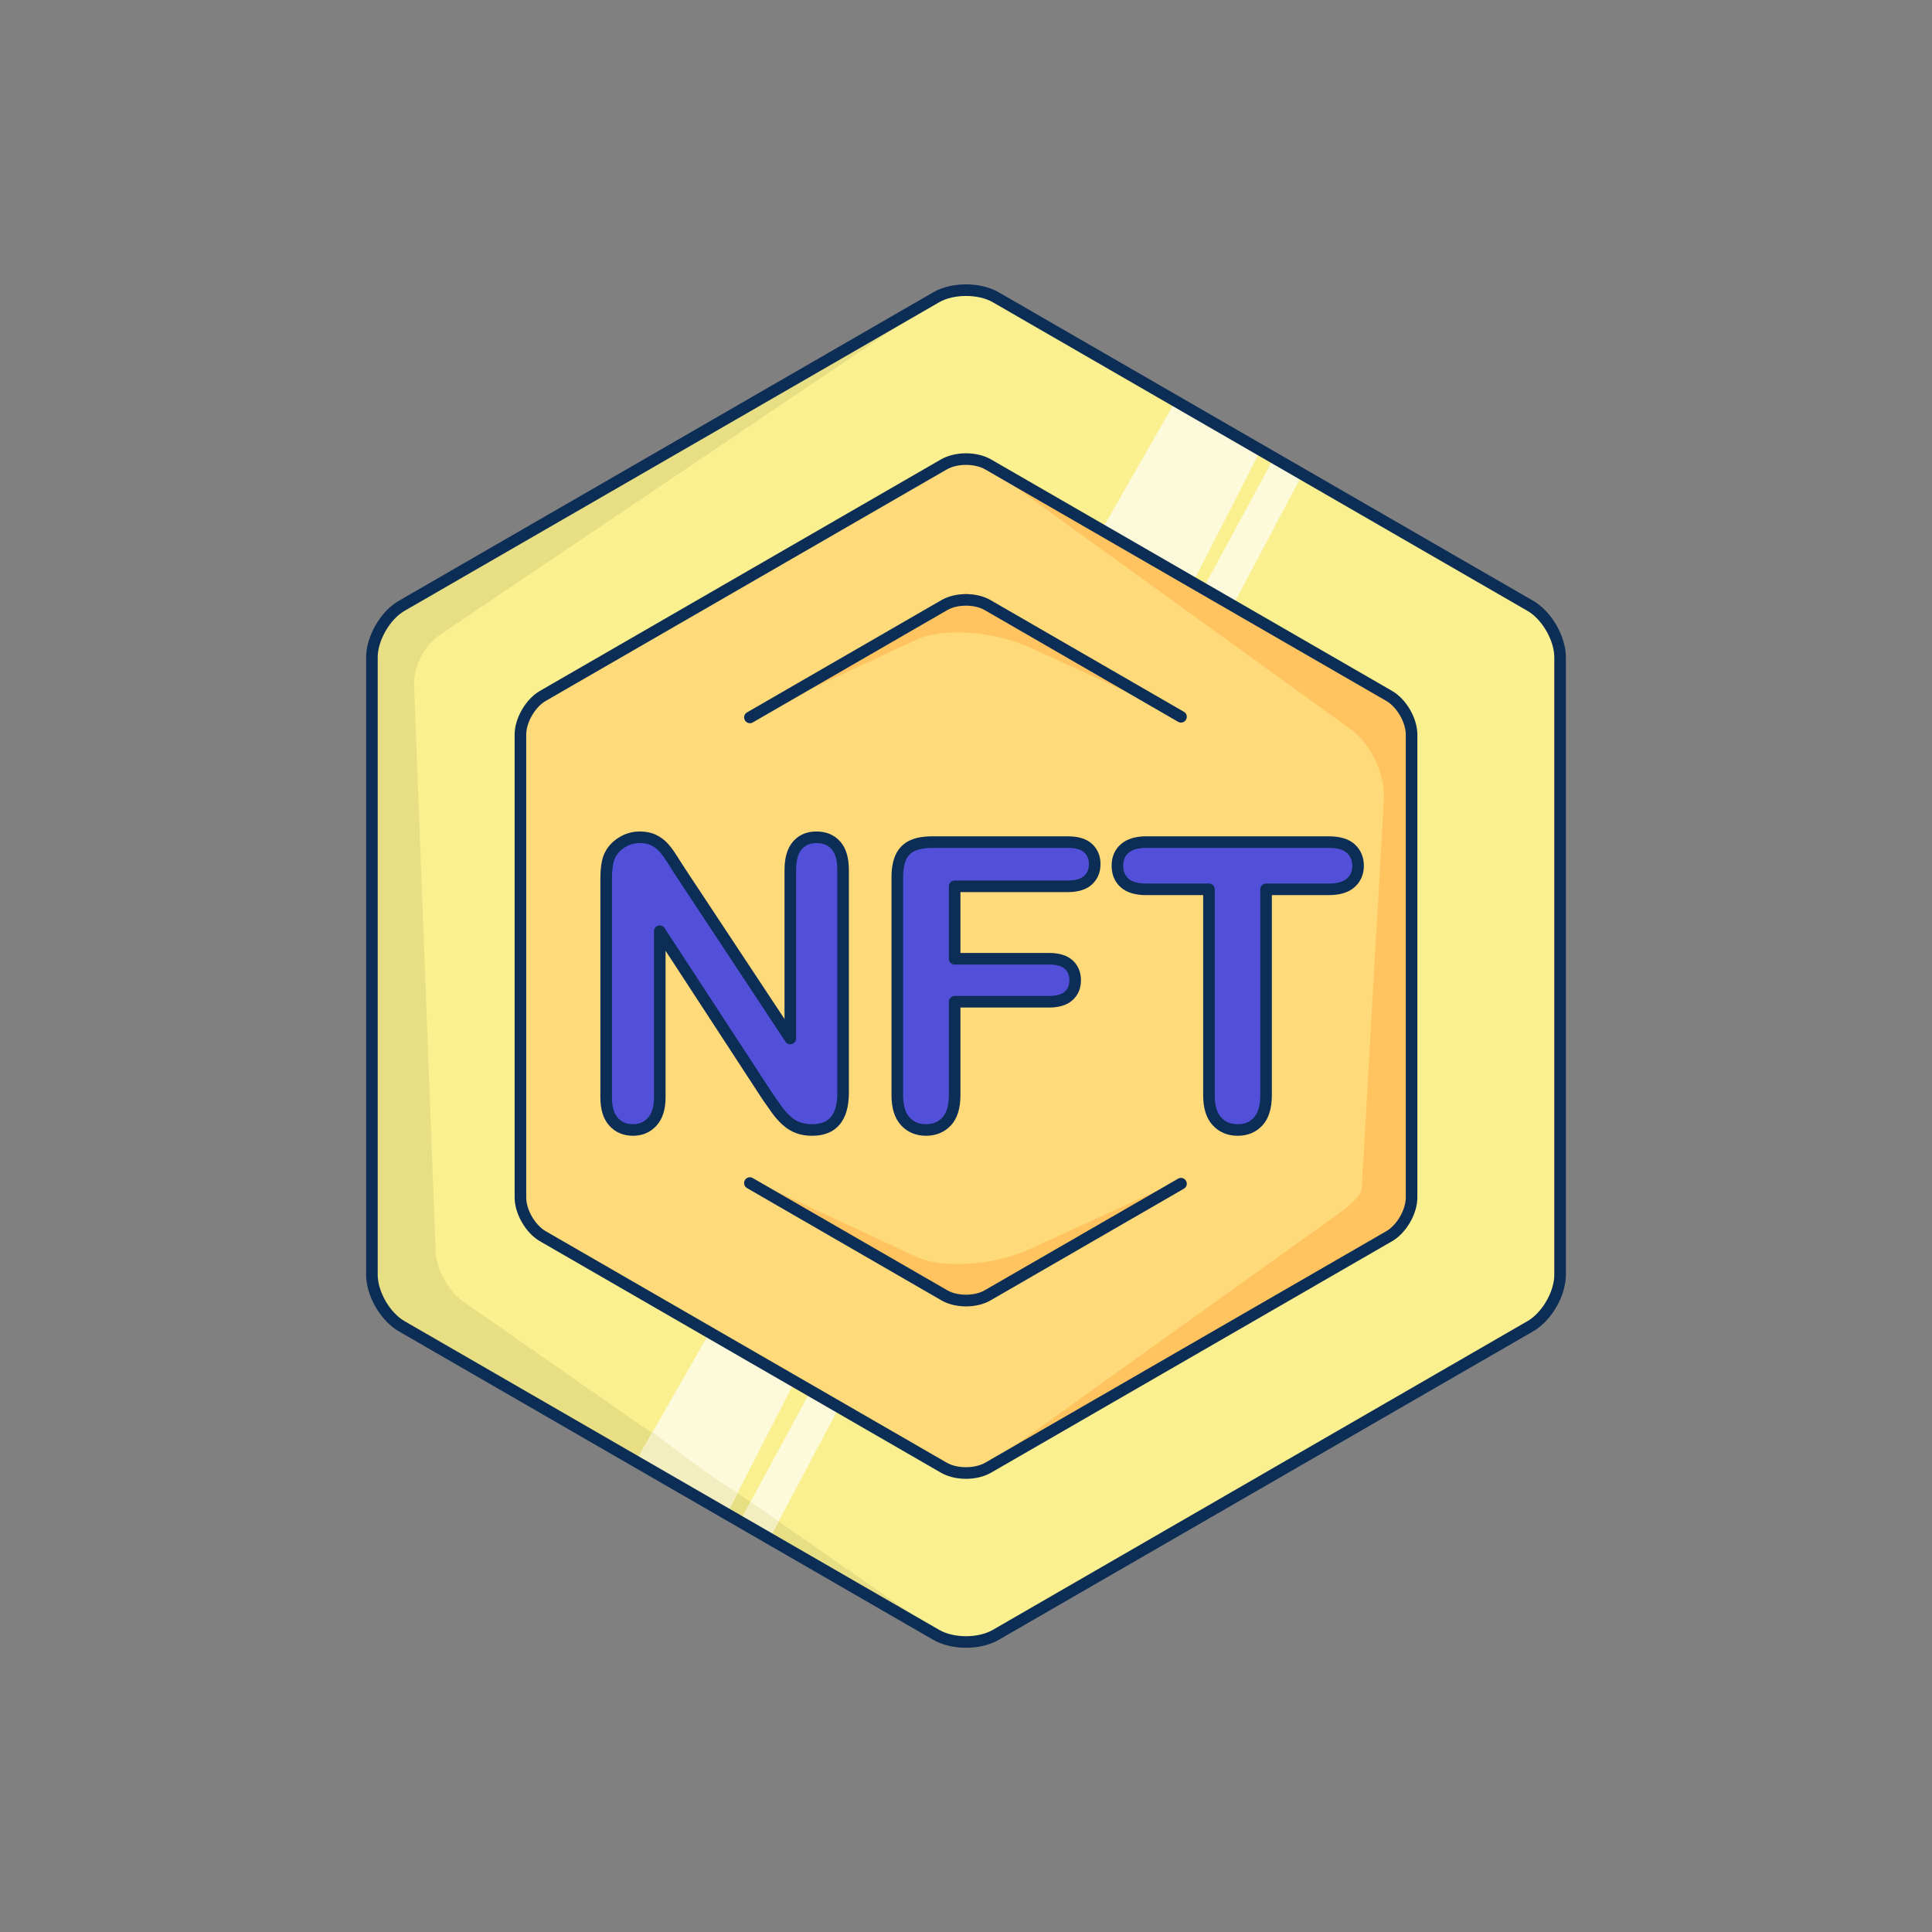 <?xml version="1.0" encoding="UTF-8" standalone="no"?>
<!DOCTYPE svg PUBLIC "-//W3C//DTD SVG 1.1//EN" "http://www.w3.org/Graphics/SVG/1.1/DTD/svg11.dtd">
<!-- Created with Vectornator (http://vectornator.io/) -->
<svg height="100%" stroke-miterlimit="10" style="fill-rule:nonzero;clip-rule:evenodd;stroke-linecap:round;stroke-linejoin:round;" version="1.1" viewBox="0 0 500 500" width="100%" xml:space="preserve" xmlns="http://www.w3.org/2000/svg" xmlns:vectornator="http://vectornator.io" xmlns:xlink="http://www.w3.org/1999/xlink">
<rect x="0" y="0" width="500" height="500" fill="#808080" stroke="none"/>
<defs/>
<g id="Layer-1" vectornator:layerName="Layer 1">
<g opacity="1">
<path d="M242.313 423.109L103.938 343.219C99.692 340.767 96.251 334.806 96.251 329.904L96.251 170.123C96.251 165.22 99.692 159.259 103.938 156.808L242.313 76.917C246.558 74.466 253.442 74.466 257.687 76.917L396.062 156.808C400.307 159.259 403.749 165.22 403.749 170.123L403.749 329.904C403.749 334.806 400.307 340.767 396.062 343.219L257.687 423.109C253.442 425.56 246.558 425.56 242.313 423.109Z" fill="#faf08f" fill-rule="evenodd" opacity="1" stroke="none"/>
<path d="M242.935 423.468L103.316 342.859C99.414 340.607 96.251 335.128 96.251 330.622L96.251 169.404C96.251 164.899 99.414 159.42 103.316 157.167L242.935 76.558C246.837 74.305 246.972 74.521 243.236 77.04L113.612 164.455C109.876 166.975 106.987 172.667 107.159 177.169L112.749 323.914C112.92 328.416 116.056 334.155 119.752 336.732L243.308 422.881C247.004 425.458 246.837 425.721 242.935 423.468Z" fill="#e8df85" fill-rule="evenodd" opacity="1" stroke="none"/>
<path d="M244.234 379.835L140.454 319.917C137.269 318.079 134.688 313.608 134.688 309.931L134.688 190.095C134.688 186.418 137.269 181.947 140.454 180.109L244.234 120.191C247.419 118.353 252.581 118.353 255.766 120.191L359.546 180.109C362.731 181.947 365.312 186.418 365.312 190.095L365.312 309.931C365.312 313.608 362.731 318.079 359.546 319.917L255.766 379.835C252.581 381.674 247.419 381.674 244.234 379.835Z" fill="#ffda7a" fill-rule="evenodd" opacity="1" stroke="none"/>
<path d="M254.669 379.819L347.53 313.283C350.108 311.436 352.289 308.963 352.401 307.761L358.158 206.65C358.512 200.445 354.715 192.465 349.677 188.825L251.552 117.92C250.695 117.336 252.227 118.148 254.974 119.734L360.338 180.566C363.085 182.152 365.312 186.009 365.312 189.181L365.312 310.845C365.312 314.017 363.085 317.874 360.338 319.46L254.974 380.292C252.227 381.878 252.09 381.666 254.669 379.819Z" fill="#ffc45f" fill-rule="evenodd" opacity="1" stroke="none"/>
<path d="M183.596 344.901L164.451 378.357L187.965 392.052L205.551 357.728L183.596 344.901Z" fill="#fdfadb" fill-rule="evenodd" opacity="1" stroke="none"/>
<path d="M304.557 103.172L285.412 136.628L308.926 150.323L326.512 115.999L304.557 103.172Z" fill="#fdfadb" fill-rule="evenodd" opacity="1" stroke="none"/>
<path d="M209.576 360.323L191.461 393.8L198.929 398.568L216.939 364.614L209.576 360.323Z" fill="#fdfadb" fill-rule="evenodd" opacity="1" stroke="none"/>
<path d="M329.583 118.679L311.467 152.156L318.936 156.924L336.945 122.97L329.583 118.679Z" fill="#fdfadb" fill-rule="evenodd" opacity="1" stroke="none"/>
<path d="M194.224 388.633L191.461 393.8L198.929 398.568L201.548 393.758L194.224 388.633Z" fill="#f3eebf" fill-rule="evenodd" opacity="1" stroke="none"/>
<path d="M168.96 370.649L164.451 378.357L187.965 392.052L190.953 386.302C184.265 382.665 168.96 370.649 168.96 370.649Z" fill="#f3eebf" fill-rule="evenodd" opacity="1" stroke="none"/>
<path d="M250 117.312C247.654 117.313 245.324 117.853 243.5 118.906L139.719 178.812C136.07 180.919 133.187 185.881 133.188 190.094L133.188 309.938C133.188 314.15 136.07 319.112 139.719 321.219C139.719 321.219 243.5 381.125 243.5 381.125C245.324 382.178 247.654 382.719 250 382.719C252.346 382.719 254.676 382.178 256.5 381.125L360.281 321.219C363.93 319.112 366.812 314.15 366.812 309.938L366.812 190.094C366.812 185.881 363.93 180.919 360.281 178.812L256.5 118.906C254.676 117.853 252.346 117.312 250 117.312ZM250 120.312C251.828 120.313 253.64 120.715 255 121.5L358.781 181.406C361.501 182.977 363.812 186.953 363.812 190.094L363.812 309.938C363.812 313.078 361.502 317.055 358.781 318.625L255 378.531C252.28 380.102 247.72 380.102 245 378.531L141.219 318.625C138.499 317.055 136.187 313.078 136.188 309.938L136.188 190.094C136.188 186.953 138.499 182.977 141.219 181.406L245 121.5C246.36 120.715 248.172 120.312 250 120.312Z" fill="#0c2e56" fill-rule="evenodd" opacity="1" stroke="none"/>
<path d="M250 73.594C246.959 73.594 243.917 74.265 241.562 75.625L103.188 155.5C98.478 158.219 94.75 164.687 94.75 170.125L94.75 329.906C94.75 335.345 98.478 341.812 103.188 344.531C103.188 344.531 241.562 424.406 241.562 424.406C243.917 425.766 246.959 426.437 250 426.438C253.041 426.438 256.083 425.766 258.438 424.406L396.812 344.531C401.522 341.812 405.25 335.345 405.25 329.906L405.25 170.125C405.25 164.687 401.522 158.219 396.812 155.5L258.438 75.625C256.083 74.265 253.041 73.594 250 73.594ZM250 76.594C252.523 76.594 255.047 77.127 256.938 78.219L395.312 158.094C399.094 160.277 402.25 165.758 402.25 170.125L402.25 329.906C402.25 334.273 399.094 339.723 395.312 341.906L256.938 421.812C253.156 423.996 246.844 423.996 243.062 421.812L104.688 341.906C100.906 339.723 97.75 334.273 97.75 329.906L97.75 170.125C97.75 165.758 100.906 160.277 104.688 158.094L243.062 78.219C244.953 77.127 247.477 76.594 250 76.594Z" fill="#0c2e56" fill-rule="evenodd" opacity="1" stroke="none"/>
<g opacity="1">
<path d="M176.005 225.57L204.547 268.758L204.547 225.17C204.547 222.338 205.155 220.213 206.371 218.797C207.587 217.381 209.229 216.673 211.295 216.673C213.427 216.673 215.11 217.381 216.343 218.797C217.576 220.213 218.193 222.338 218.193 225.17L218.193 282.803C218.193 289.235 215.527 292.451 210.195 292.451C208.862 292.451 207.662 292.259 206.596 291.876C205.53 291.493 204.53 290.884 203.597 290.051C202.664 289.218 201.797 288.244 200.998 287.127C200.198 286.011 199.398 284.87 198.598 283.703L170.756 241.016L170.756 283.953C170.756 286.752 170.107 288.868 168.807 290.301C167.507 291.734 165.841 292.451 163.808 292.451C161.709 292.451 160.026 291.726 158.76 290.276C157.493 288.827 156.86 286.719 156.86 283.953L156.86 227.419C156.86 225.02 157.127 223.137 157.66 221.771C158.293 220.271 159.343 219.047 160.809 218.097C162.275 217.147 163.858 216.673 165.558 216.673C166.891 216.673 168.032 216.889 168.982 217.322C169.932 217.756 170.765 218.339 171.481 219.072C172.198 219.805 172.931 220.755 173.68 221.921C174.43 223.087 175.205 224.304 176.005 225.57Z" fill="#5250d9" fill-rule="evenodd" opacity="1" stroke="none"/>
<path d="M276.304 229.369L247.062 229.369L247.062 248.113L271.505 248.113C273.771 248.113 275.462 248.622 276.578 249.638C277.695 250.654 278.253 252.012 278.253 253.712C278.253 255.411 277.686 256.761 276.553 257.761C275.42 258.76 273.738 259.26 271.505 259.26L247.062 259.26L247.062 283.403C247.062 286.469 246.37 288.743 244.988 290.226C243.605 291.709 241.83 292.451 239.664 292.451C237.465 292.451 235.674 291.701 234.291 290.201C232.908 288.702 232.216 286.436 232.216 283.403L232.216 227.02C232.216 224.887 232.533 223.146 233.166 221.796C233.799 220.446 234.79 219.463 236.14 218.847C237.49 218.23 239.214 217.922 241.314 217.922L276.304 217.922C278.67 217.922 280.427 218.447 281.577 219.497C282.727 220.546 283.302 221.921 283.302 223.621C283.302 225.353 282.727 226.745 281.577 227.794C280.427 228.844 278.67 229.369 276.304 229.369Z" fill="#5250d9" fill-rule="evenodd" opacity="1" stroke="none"/>
<path d="M343.857 230.169L327.661 230.169L327.661 283.403C327.661 286.469 326.978 288.743 325.612 290.226C324.246 291.709 322.479 292.451 320.313 292.451C318.114 292.451 316.323 291.701 314.94 290.201C313.557 288.702 312.865 286.436 312.865 283.403L312.865 230.169L296.67 230.169C294.138 230.169 292.255 229.61 291.022 228.494C289.789 227.378 289.172 225.903 289.172 224.07C289.172 222.171 289.814 220.671 291.097 219.572C292.38 218.472 294.237 217.922 296.67 217.922L343.857 217.922C346.422 217.922 348.33 218.489 349.58 219.622C350.83 220.755 351.454 222.238 351.454 224.07C351.454 225.903 350.821 227.378 349.555 228.494C348.289 229.61 346.389 230.169 343.857 230.169Z" fill="#5250d9" fill-rule="evenodd" opacity="1" stroke="none"/>
<path d="M165.562 215.188C163.571 215.188 161.707 215.738 160 216.844C158.286 217.954 157.034 219.406 156.281 221.188C155.655 222.791 155.375 224.836 155.375 227.406L155.375 283.969C155.375 287.07 156.093 289.496 157.625 291.25C159.184 293.034 161.29 293.937 163.812 293.938C166.263 293.938 168.318 293.063 169.906 291.312C171.485 289.571 172.25 287.111 172.25 283.969L172.25 246.062L197.344 284.531C198.169 285.735 198.975 286.875 199.781 288C200.644 289.204 201.576 290.248 202.594 291.156C203.667 292.114 204.841 292.831 206.094 293.281C207.33 293.726 208.688 293.937 210.188 293.938C216.416 293.938 219.688 290.017 219.688 282.812L219.688 225.156C219.688 221.992 218.97 219.537 217.469 217.812C215.94 216.056 213.833 215.187 211.281 215.188C208.79 215.188 206.729 216.054 205.219 217.812C203.738 219.537 203.031 221.995 203.031 225.156L203.031 263.719L177.281 224.781C176.479 223.512 175.689 222.295 174.938 221.125C174.136 219.879 173.356 218.843 172.562 218.031C171.716 217.165 170.711 216.478 169.594 215.969C168.435 215.44 167.099 215.188 165.562 215.188ZM165.562 218.188C166.692 218.188 167.603 218.35 168.344 218.688C169.126 219.044 169.82 219.525 170.406 220.125C171.046 220.779 171.708 221.632 172.406 222.719C173.154 223.882 174.75 226.406 174.75 226.406L203.281 269.594C204.101 270.835 206.031 270.237 206.031 268.75L206.031 225.156C206.031 222.652 206.548 220.89 207.5 219.781C208.423 218.707 209.64 218.188 211.281 218.188C212.995 218.188 214.282 218.705 215.219 219.781C216.183 220.889 216.687 222.656 216.688 225.156L216.688 282.812C216.688 288.471 214.622 290.938 210.188 290.938C209.021 290.938 207.99 290.791 207.094 290.469C206.213 290.152 205.387 289.645 204.594 288.938C203.745 288.18 202.956 287.279 202.219 286.25C201.425 285.142 200.638 284.002 199.844 282.844L172 240.188C171.185 238.938 169.25 239.508 169.25 241L169.25 283.969C169.25 286.425 168.708 288.157 167.688 289.281C166.676 290.396 165.428 290.938 163.812 290.938C162.136 290.938 160.849 290.396 159.875 289.281C158.875 288.136 158.375 286.4 158.375 283.969L158.375 227.406C158.375 225.178 158.607 223.479 159.062 222.312C159.561 221.133 160.406 220.133 161.625 219.344C162.85 218.55 164.155 218.187 165.562 218.188Z" fill="#0c2e56" fill-rule="evenodd" opacity="1" stroke="none"/>
<path d="M241.312 216.438C239.013 216.438 237.096 216.754 235.531 217.469C233.858 218.233 232.596 219.485 231.812 221.156C231.076 222.726 230.719 224.694 230.719 227.031L230.719 283.406C230.719 286.785 231.517 289.407 233.188 291.219C234.861 293.033 237.047 293.937 239.656 293.938C242.231 293.938 244.422 293.043 246.094 291.25C247.77 289.453 248.562 286.82 248.562 283.406L248.562 260.75L271.5 260.75C274.069 260.75 276.09 260.146 277.531 258.875C278.998 257.58 279.75 255.835 279.75 253.719C279.75 251.61 279.033 249.842 277.594 248.531C276.165 247.231 274.108 246.625 271.5 246.625L248.562 246.625L248.562 230.875L276.312 230.875C279.021 230.875 281.131 230.242 282.594 228.906C284.065 227.563 284.812 225.767 284.812 223.625C284.812 221.514 284.063 219.716 282.594 218.375C281.131 217.039 279.021 216.437 276.312 216.438L241.312 216.438ZM241.312 219.438L276.312 219.438C278.336 219.438 279.726 219.83 280.562 220.594C281.393 221.352 281.812 222.337 281.812 223.625C281.812 224.948 281.391 225.931 280.562 226.688C279.726 227.451 278.336 227.875 276.312 227.875L247.062 227.875C246.234 227.875 245.562 228.547 245.562 229.375L245.562 248.125C245.562 248.953 246.234 249.625 247.062 249.625L271.5 249.625C273.424 249.625 274.758 250.018 275.562 250.75C276.356 251.472 276.75 252.428 276.75 253.719C276.75 255.001 276.361 255.92 275.562 256.625C274.737 257.353 273.397 257.75 271.5 257.75L247.062 257.75C246.234 257.75 245.562 258.422 245.562 259.25L245.562 283.406C245.562 286.124 244.965 288.05 243.875 289.219C242.781 290.392 241.414 290.937 239.656 290.938C237.867 290.938 236.499 290.372 235.406 289.188C234.311 288 233.719 286.093 233.719 283.406L233.719 227.031C233.719 225.103 234.001 223.567 234.531 222.438C235.014 221.409 235.724 220.687 236.75 220.219C237.884 219.701 239.413 219.437 241.312 219.438Z" fill="#0c2e56" fill-rule="evenodd" opacity="1" stroke="none"/>
<path d="M296.656 216.438C293.893 216.438 291.711 217.078 290.125 218.438C288.498 219.832 287.687 221.739 287.688 224.062C287.688 226.308 288.444 228.185 290 229.594C291.546 230.993 293.783 231.656 296.656 231.656L311.375 231.656L311.375 283.406C311.375 286.785 312.173 289.407 313.844 291.219C315.517 293.033 317.703 293.937 320.312 293.938C322.889 293.938 325.062 293.048 326.719 291.25C328.374 289.453 329.156 286.817 329.156 283.406L329.156 231.656L343.844 231.656C346.711 231.656 348.956 231.014 350.531 229.625C352.128 228.217 352.969 226.316 352.969 224.062C352.969 221.816 352.165 219.924 350.594 218.5C349.031 217.083 346.751 216.438 343.844 216.438L296.656 216.438ZM296.656 219.438L343.844 219.438C346.069 219.438 347.626 219.869 348.562 220.719C349.491 221.56 349.969 222.643 349.969 224.062C349.969 225.474 349.498 226.55 348.562 227.375C347.605 228.219 346.041 228.656 343.844 228.656L327.656 228.656C326.828 228.656 326.156 229.328 326.156 230.156L326.156 283.406C326.156 286.127 325.577 288.05 324.5 289.219C323.424 290.387 322.068 290.937 320.312 290.938C318.523 290.938 317.124 290.372 316.031 289.188C314.936 288 314.375 286.093 314.375 283.406L314.375 230.156C314.375 229.328 313.703 228.656 312.875 228.656L296.656 228.656C294.464 228.656 292.951 228.208 292.031 227.375C291.121 226.551 290.687 225.483 290.688 224.062C290.688 222.587 291.124 221.523 292.062 220.719C293.043 219.879 294.554 219.437 296.656 219.438Z" fill="#0c2e56" fill-rule="evenodd" opacity="1" stroke="none"/>
</g>
<path d="M250 153.378L305.648 185.506L266.608 167.604C257.165 163.274 243.918 162.378 237.019 165.601C237.019 165.601 194.071 185.67 194.072 185.668C195.646 183.144 250 153.378 250 153.378Z" fill="#ffc45f" fill-rule="evenodd" opacity="1" stroke="none"/>
<path d="M250 337.439L305.648 305.311L266.608 323.213C257.165 327.543 243.918 328.44 237.019 325.216C237.019 325.216 194.071 305.148 194.072 305.149C195.646 307.673 250 337.439 250 337.439Z" fill="#ffc45f" fill-rule="evenodd" opacity="1" stroke="none"/>
<path d="M250 153.75C247.727 153.75 245.456 154.26 243.688 155.281L193.312 184.375C192.595 184.789 192.367 185.689 192.781 186.406C193.195 187.124 194.095 187.383 194.812 186.969L245.188 157.875C247.797 156.369 252.203 156.369 254.812 157.875L304.906 186.812C305.624 187.227 306.523 186.967 306.938 186.25C307.352 185.533 307.124 184.633 306.406 184.219L256.312 155.281C254.544 154.26 252.273 153.75 250 153.75Z" fill="#0c2e56" fill-rule="evenodd" opacity="1" stroke="none"/>
<path d="M193.688 304.719C193.317 304.818 192.988 305.048 192.781 305.406C192.367 306.124 192.595 307.055 193.312 307.469L243.688 336.562C245.456 337.584 247.727 338.094 250 338.094C252.273 338.094 254.544 337.584 256.312 336.562L306.406 307.625C307.124 307.211 307.352 306.311 306.938 305.594C306.523 304.876 305.624 304.617 304.906 305.031L254.812 333.938C252.203 335.444 247.797 335.444 245.188 333.938L194.812 304.875C194.454 304.668 194.058 304.619 193.688 304.719Z" fill="#0c2e56" fill-rule="evenodd" opacity="1" stroke="none"/>
</g>
</g>
</svg>
